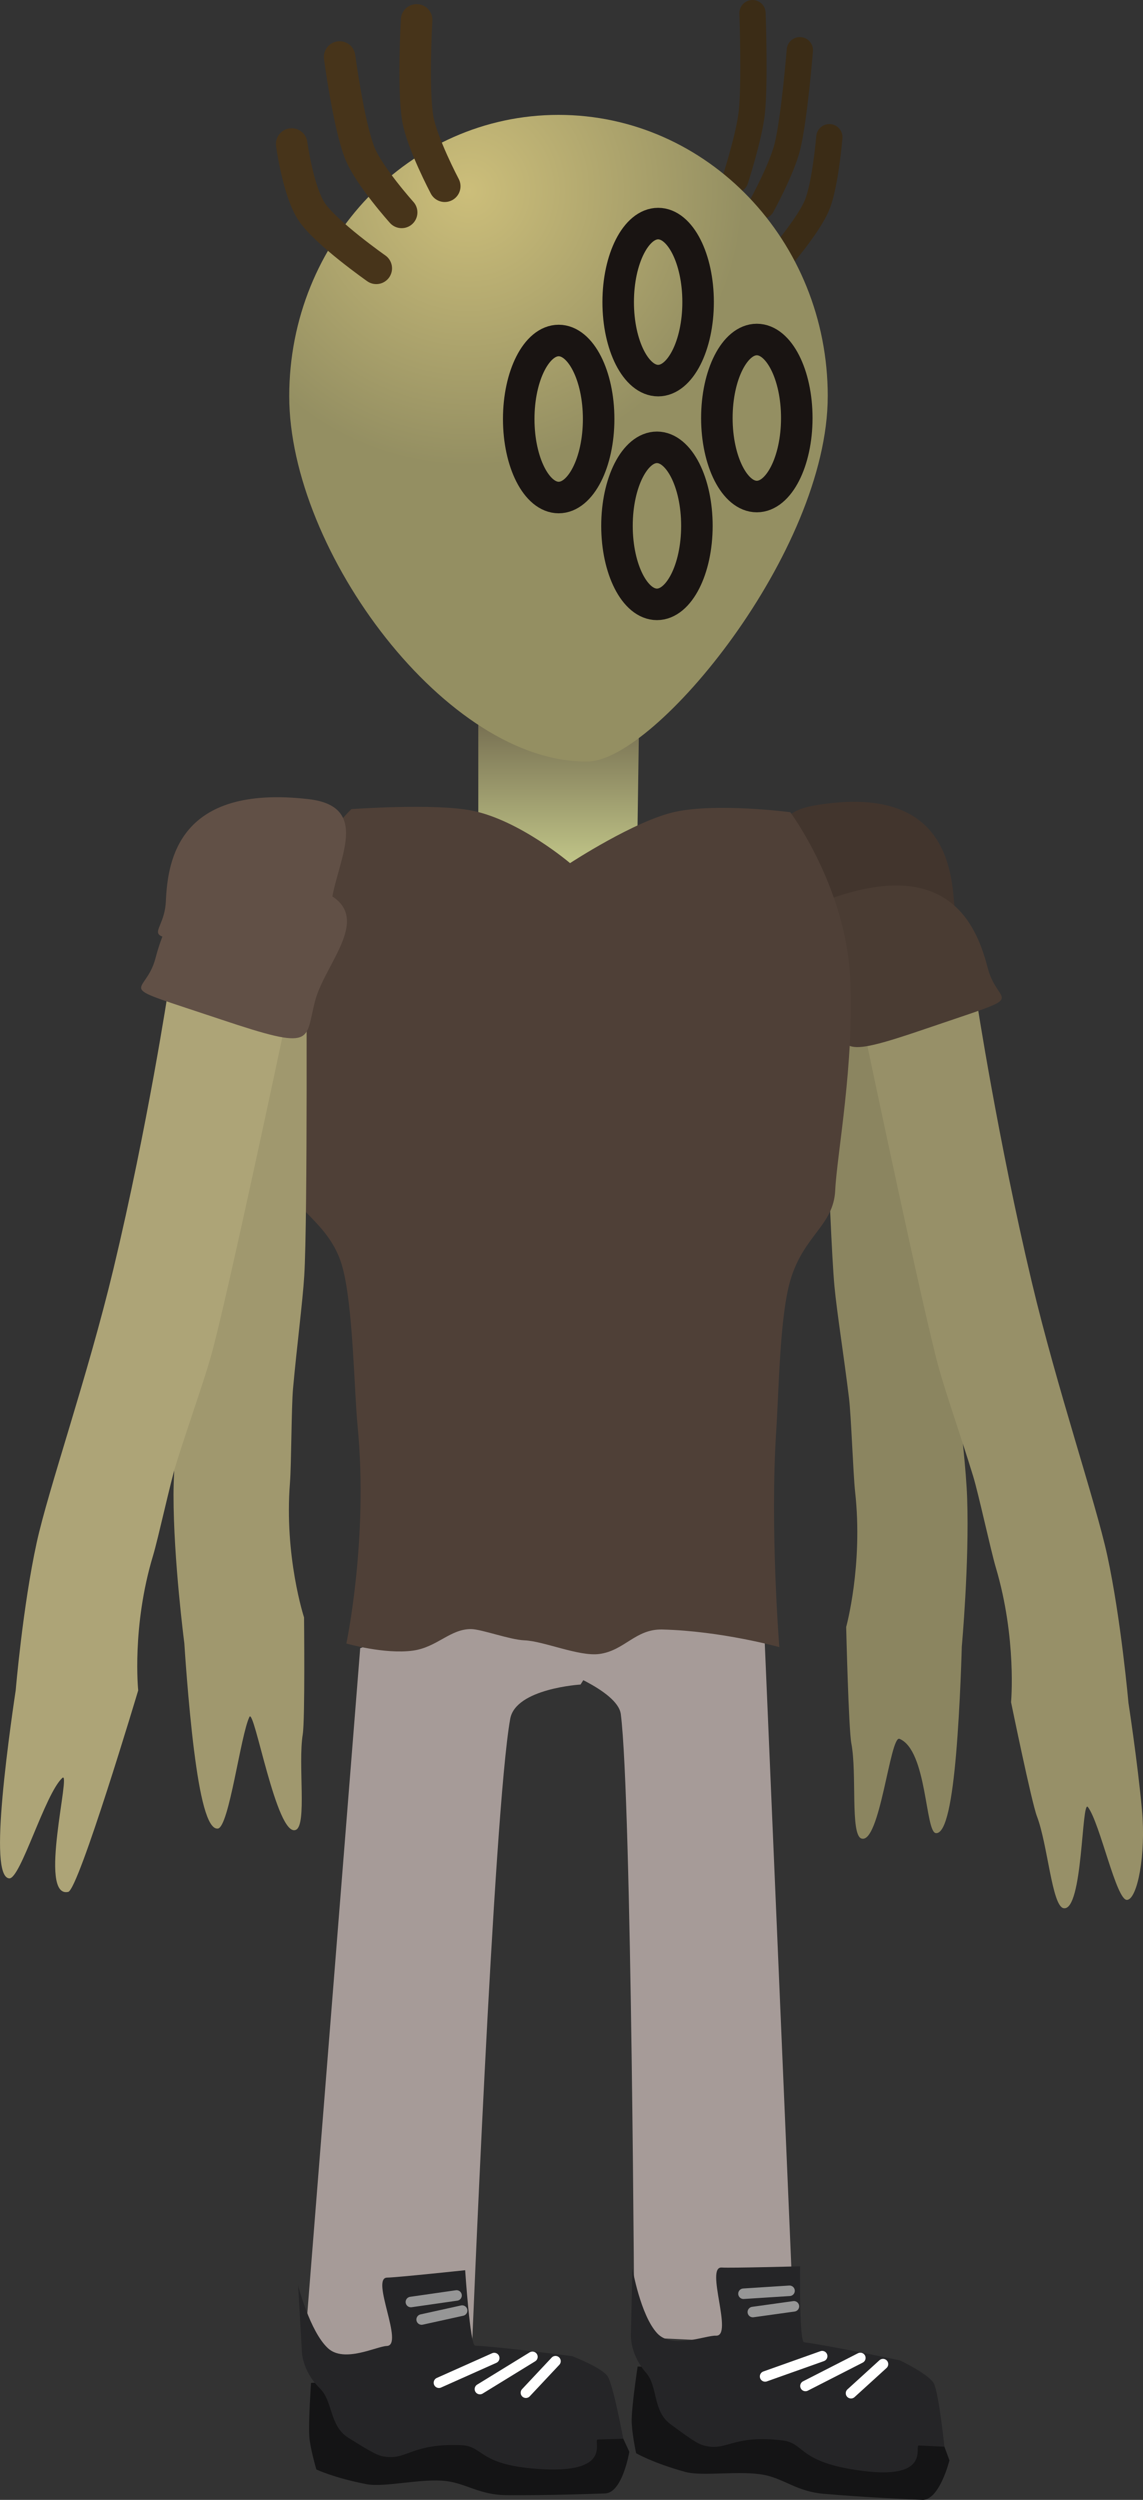 <svg version="1.1" xmlns="http://www.w3.org/2000/svg" xmlns:xlink="http://www.w3.org/1999/xlink" width="54.404" height="118.921" viewBox="0,0,54.404,118.921"><rect x="0" y="0" width="54.404" height="118.921" fill="#333333" stroke="none"/><defs><linearGradient x1="239.748" y1="149.415" x2="239.748" y2="156.266" gradientUnits="userSpaceOnUse" id="color-1"><stop offset="0" stop-color="#736b4f"/><stop offset="1" stop-color="#bec286"/></linearGradient><radialGradient cx="235.454" cy="124.478" r="13.118" gradientUnits="userSpaceOnUse" id="color-2"><stop offset="0" stop-color="#ccbe7a"/><stop offset="1" stop-color="#948f62"/></radialGradient></defs><g transform="translate(-213.154,-115.409)"><g data-paper-data="{&quot;isPaintingLayer&quot;:true}" fill-rule="nonzero" stroke-linejoin="miter" stroke-miterlimit="10" stroke-dasharray="" stroke-dashoffset="0" style="mix-blend-mode: normal"><g><path d="M227.609,227.626l2.69,-33.812c0,0 6.683,-2.396 9.748,-2.493c3.627,-0.115 0.74,4.223 0.74,4.223c0,0 -3.088,0.186 -3.348,1.631c-0.796,4.418 -1.831,30.198 -1.831,30.198z" fill="#a69b98" stroke="#000000" stroke-width="0" stroke-linecap="butt"/><path d="M243.108,232.046c0,0 -0.324,1.951 -1.151,1.978c-0.592,0.019 -2.642,0.097 -4.704,0.082c-1.254,-0.009 -1.921,-0.557 -2.858,-0.67c-1.18,-0.143 -2.93,0.313 -3.785,0.149c-1.575,-0.303 -2.398,-0.702 -2.398,-0.702c0,0 -0.301,-1.016 -0.336,-1.576c-0.046,-0.754 0.084,-2.541 0.084,-2.541c0,0 5.927,-0.307 8.248,-0.181c1.373,0.075 4.259,0.512 4.259,0.512c0,0 1.479,0.569 1.706,0.989c0.278,0.515 0.936,1.96 0.936,1.96z" data-paper-data="{&quot;index&quot;:null}" fill="#141415" stroke="#000000" stroke-width="0" stroke-linecap="butt"/><path d="M242.817,231.42c0,0 -0.386,0.012 -1.212,0.038c-0.248,0.008 0.753,1.579 -2.575,1.415c-3.142,-0.154 -2.813,-1.1 -3.919,-1.145c-2.314,-0.095 -2.568,0.677 -3.572,0.555c-0.35,-0.042 -0.516,-0.098 -1.814,-0.913c-0.893,-0.561 -0.721,-1.729 -1.34,-2.338c-0.905,-0.889 -0.868,-1.859 -0.868,-1.859l-0.173,-3.044c0,0 0.556,2.19 1.421,2.988c0.774,0.713 2.315,-0.092 2.799,-0.108c0.847,-0.027 -0.792,-3.245 0.018,-3.252c0.436,-0.004 3.713,-0.352 3.713,-0.352c0,0 0.236,3.574 0.47,3.587c1.373,0.075 4.623,0.501 4.623,0.501c0,0 1.479,0.569 1.706,0.989c0.278,0.515 0.724,2.937 0.724,2.937z" data-paper-data="{&quot;index&quot;:null}" fill="#252527" stroke="#000000" stroke-width="0" stroke-linecap="butt"/><path d="M236.678,227.583l-2.632,1.175" data-paper-data="{&quot;index&quot;:null}" fill="none" stroke="#ffffff" stroke-width="0.5" stroke-linecap="round"/><path d="M238.496,227.525l-2.499,1.535" data-paper-data="{&quot;index&quot;:null}" fill="none" stroke="#ffffff" stroke-width="0.5" stroke-linecap="round"/><path d="M239.594,227.733l-1.408,1.5" data-paper-data="{&quot;index&quot;:null}" fill="none" stroke="#ffffff" stroke-width="0.5" stroke-linecap="round"/><path d="M232.711,224.918l2.174,-0.312" data-paper-data="{&quot;index&quot;:null}" fill="none" stroke="#969696" stroke-width="0.5" stroke-linecap="round"/><path d="M233.223,225.751l1.928,-0.425" data-paper-data="{&quot;index&quot;:null}" fill="none" stroke="#969696" stroke-width="0.5" stroke-linecap="round"/></g><g stroke="#000000" stroke-width="0" stroke-linecap="butt"><path d="M257.699,202.612c-0.512,-0.045 -0.413,-3.933 -1.729,-4.485c-0.452,-0.19 -0.935,5.062 -1.821,4.739c-0.526,-0.192 -0.201,-3.094 -0.472,-4.516c-0.132,-0.693 -0.247,-5.543 -0.247,-5.543c0,0 0.812,-2.936 0.426,-6.43c-0.093,-0.84 -0.187,-3.596 -0.291,-4.458c-0.248,-2.04 -0.574,-4.056 -0.692,-5.31c-0.254,-2.698 -0.625,-15.654 -0.625,-15.654l5.51,-1.273c0,0 -0.179,6.579 0.201,13.557c0.286,5.249 1.139,10.824 1.229,13.434c0.107,3.089 -0.255,7.068 -0.255,7.068c0,0 -0.071,2.79 -0.273,5.129c-0.182,2.105 -0.467,3.786 -0.96,3.743z" data-paper-data="{&quot;index&quot;:null}" fill="#8b8560"/><path d="M251.896,153.73c5.874,-1.014 6.507,2.53 6.659,4.496c0.152,1.966 1.95,1.452 -3.437,2.357c-4.553,0.765 -3.928,0.362 -4.079,-1.604c-0.152,-1.966 -2.202,-4.721 0.858,-5.249z" data-paper-data="{&quot;index&quot;:null}" fill="#42352d"/></g><g stroke="#000000" stroke-width="0" stroke-linecap="butt"><path d="M266.799,205.789c-0.513,0.038 -1.284,-3.652 -1.862,-4.415c-0.309,-0.408 -0.231,4.985 -1.161,4.809c-0.552,-0.105 -0.749,-3.017 -1.268,-4.375c-0.253,-0.661 -1.23,-5.424 -1.23,-5.424c0,0 0.278,-3.025 -0.725,-6.406c-0.241,-0.813 -0.824,-3.514 -1.08,-4.347c-0.607,-1.971 -1.287,-3.905 -1.627,-5.123c-0.731,-2.618 -3.403,-15.329 -3.403,-15.329l5.203,-2.143c0,0 0.995,6.514 2.611,13.33c1.216,5.128 3.048,10.485 3.602,13.044c0.655,3.028 1.007,7.008 1.007,7.008c0,0 0.427,2.761 0.644,5.099c0.195,2.104 -0.216,4.235 -0.71,4.272z" data-paper-data="{&quot;index&quot;:null}" fill="#979068"/><path d="M252.811,158.116c5.608,-1.947 6.863,1.444 7.362,3.358c0.499,1.914 2.18,1.117 -2.968,2.878c-4.351,1.488 -3.806,0.99 -4.305,-0.923c-0.499,-1.914 -3.01,-4.298 -0.089,-5.312z" data-paper-data="{&quot;index&quot;:null}" fill="#4a3c33"/></g><g><path d="M239.101,190.453c3.625,0.171 10.435,2.677 10.435,2.677l1.441,33.815l-7.631,-0.36c0,0 -0.123,-25.572 -0.643,-29.633c-0.147,-1.151 -3.196,-2.232 -3.196,-2.232c0,0 -3.469,-4.412 -0.406,-4.268z" fill="#a69b98" stroke="#000000" stroke-width="0" stroke-linecap="butt"/><path d="M257.044,234.329c-0.592,-0.028 -2.642,-0.111 -4.696,-0.288c-1.249,-0.108 -1.871,-0.707 -2.797,-0.893c-1.165,-0.235 -2.946,0.082 -3.785,-0.149c-1.546,-0.426 -2.335,-0.889 -2.335,-0.889c0,0 -0.221,-1.037 -0.211,-1.597c0.013,-0.755 0.284,-2.526 0.284,-2.526c0,0 5.933,0.16 8.236,0.469c1.363,0.183 4.205,0.846 4.205,0.846c0,0 1.429,0.684 1.622,1.12c0.237,0.535 0.778,2.028 0.778,2.028c0,0 -0.477,1.92 -1.303,1.881z" data-paper-data="{&quot;index&quot;:null}" fill="#141415" stroke="#000000" stroke-width="0" stroke-linecap="butt"/><path d="M256.894,231.744c-0.248,-0.012 0.626,1.633 -2.678,1.208c-3.12,-0.401 -2.717,-1.318 -3.817,-1.45c-2.299,-0.277 -2.613,0.473 -3.604,0.273c-0.345,-0.07 -0.507,-0.139 -1.737,-1.053c-0.846,-0.629 -0.582,-1.781 -1.152,-2.436c-0.832,-0.958 -0.719,-1.922 -0.719,-1.922l0.067,-3.048c0,0 0.382,2.227 1.181,3.09c0.715,0.772 2.315,0.09 2.798,0.113c0.846,0.04 -0.534,-3.297 0.274,-3.241c0.434,0.03 3.73,-0.059 3.73,-0.059c0,0 -0.046,3.582 0.186,3.613c1.363,0.183 4.569,0.863 4.569,0.863c0,0 1.429,0.684 1.622,1.12c0.237,0.535 0.491,2.985 0.491,2.985c0,0 -0.385,-0.018 -1.211,-0.057z" data-paper-data="{&quot;index&quot;:null}" fill="#252527" stroke="#000000" stroke-width="0" stroke-linecap="butt"/><path d="M252.287,227.493l-2.716,0.965" fill="none" stroke="#ffffff" stroke-width="0.5" stroke-linecap="round"/><path d="M251.492,228.912l2.612,-1.334" fill="none" stroke="#ffffff" stroke-width="0.5" stroke-linecap="round"/><path d="M255.182,227.872l-1.522,1.385" fill="none" stroke="#ffffff" stroke-width="0.5" stroke-linecap="round"/><path d="M248.542,224.524l2.192,-0.14" fill="none" stroke="#969696" stroke-width="0.5" stroke-linecap="round"/><path d="M248.987,225.395l1.955,-0.272" fill="none" stroke="#969696" stroke-width="0.5" stroke-linecap="round"/></g><path d="M235.92,157.065v-7.65h7.656l-0.114,7.878z" fill="url(#color-1)" stroke="#000000" stroke-width="0" stroke-linecap="butt"/><path d="M229.64,193.591c0,0 1.054,-4.968 0.534,-10.352c-0.162,-1.676 -0.213,-5.689 -0.717,-7.542c-0.595,-2.191 -2.534,-2.778 -2.619,-4.129c-0.168,-2.669 -1.07,-6.794 -0.416,-11.371c0.493,-3.451 3.459,-6.298 3.459,-6.298c0,0 3.987,-0.289 5.765,0.077c2.263,0.466 4.641,2.493 4.641,2.493c0,0 3.086,-2.023 4.999,-2.439c2.019,-0.439 5.484,0.017 5.484,0.017c0,0 2.621,3.522 2.848,7.841c0.214,4.076 -0.633,8.468 -0.709,10.138c-0.078,1.693 -1.495,2.131 -2.132,4.275c-0.508,1.71 -0.547,5.19 -0.677,7.189c-0.303,4.643 0.148,10.274 0.148,10.274c0,0 -2.757,-0.769 -5.572,-0.838c-1.278,-0.031 -1.791,1.006 -2.999,1.165c-0.965,0.127 -2.636,-0.613 -3.561,-0.65c-0.699,-0.028 -2.044,-0.531 -2.538,-0.535c-0.998,-0.008 -1.616,0.865 -2.773,1.025c-1.345,0.185 -3.164,-0.339 -3.164,-0.339z" fill="#4f4037" stroke="#292e32" stroke-width="0" stroke-linecap="butt"/><g stroke="#000000" stroke-width="0" stroke-linecap="butt"><path d="M222.393,198.7c-0.293,-2.33 -0.465,-5.119 -0.465,-5.119c0,0 -0.517,-3.963 -0.515,-7.061c0.002,-2.618 0.693,-8.244 0.806,-13.513c0.15,-7.005 -0.268,-13.581 -0.268,-13.581l5.784,0.98c0,0 0.07,12.989 -0.1,15.703c-0.079,1.262 -0.347,3.297 -0.533,5.352c-0.079,0.869 -0.079,3.632 -0.146,4.478c-0.279,3.517 0.67,6.413 0.67,6.413c0,0 0.051,4.861 -0.062,5.562c-0.232,1.437 0.209,4.325 -0.332,4.545c-0.911,0.371 -1.98,-5.84 -2.206,-5.375c-0.422,0.868 -0.969,5.239 -1.5,5.311c-0.512,0.069 -0.868,-1.598 -1.132,-3.695z" data-paper-data="{&quot;index&quot;:null}" fill="#a0986e"/><path d="M228.904,158.632c-0.089,1.976 0.577,2.346 -4.192,1.823c-5.643,-0.618 -3.752,-0.199 -3.663,-2.176c0.089,-1.976 0.623,-5.557 6.777,-4.856c3.205,0.365 1.167,3.232 1.078,5.208z" fill="#615046"/></g><g stroke="#000000" stroke-width="0" stroke-linecap="butt"><path d="M213.27,200.915c0.208,-2.34 0.632,-5.101 0.632,-5.101c0,0 0.336,-3.983 0.996,-7.01c0.557,-2.558 2.427,-7.909 3.656,-13.034c1.633,-6.813 2.621,-13.328 2.621,-13.328l5.444,2.185c0,0 -2.689,12.708 -3.431,15.324c-0.345,1.216 -1.039,3.148 -1.657,5.117c-0.261,0.832 -0.848,3.532 -1.093,4.345c-1.019,3.378 -0.706,6.409 -0.706,6.409c0,0 -2.832,9.476 -3.331,9.586c-1.453,0.322 0.158,-5.817 -0.279,-5.422c-0.824,0.746 -1.994,4.821 -2.529,4.779c-0.515,-0.041 -0.509,-1.746 -0.322,-3.851z" data-paper-data="{&quot;index&quot;:null}" fill="#ada477"/><path d="M228.154,163.014c-0.506,1.913 0.066,2.415 -4.484,0.892c-5.383,-1.802 -3.624,-0.991 -3.118,-2.904c0.506,-1.913 1.788,-5.298 7.654,-3.307c3.055,1.037 0.454,3.406 -0.052,5.319z" fill="#615046"/></g><g><path d="M251.225,117.798c0,0 -0.263,3.244 -0.589,4.573c-0.266,1.088 -1.222,2.821 -1.222,2.821" data-paper-data="{&quot;index&quot;:null}" fill="none" stroke="#3b2c16" stroke-width="1.25" stroke-linecap="round"/><path d="M252.629,121.936c0,0 -0.189,2.279 -0.589,3.235c-0.423,1.012 -1.882,2.681 -1.882,2.681" data-paper-data="{&quot;index&quot;:null}" fill="none" stroke="#3b2c16" stroke-width="1.25" stroke-linecap="round"/><path d="M248.972,116.034c0,0 0.117,3.271 -0.03,4.693c-0.12,1.165 -0.788,3.222 -0.788,3.222" data-paper-data="{&quot;index&quot;:null}" fill="none" stroke="#3b2c16" stroke-width="1.25" stroke-linecap="round"/><path d="M252.552,134.258c0,7.392 -8.186,17.315 -11.399,17.376c-6.691,0.129 -14.232,-9.985 -14.232,-17.376c0,-7.392 5.738,-13.384 12.816,-13.384c7.078,0 12.816,5.992 12.816,13.384z" fill="url(#color-2)" stroke="none" stroke-width="0" stroke-linecap="butt"/><path d="M241.648,135.342c0,2.063 -0.852,3.735 -1.902,3.735c-1.051,0 -1.902,-1.672 -1.902,-3.735c0,-2.063 0.852,-3.735 1.902,-3.735c1.051,0 1.902,1.672 1.902,3.735z" fill="none" stroke="#191412" stroke-width="1.5" stroke-linecap="butt"/><path d="M246.382,129.78c0,2.063 -0.852,3.735 -1.902,3.735c-1.051,0 -1.902,-1.672 -1.902,-3.735c0,-2.063 0.852,-3.735 1.902,-3.735c1.051,0 1.902,1.672 1.902,3.735z" fill="none" stroke="#191412" stroke-width="1.5" stroke-linecap="butt"/><path d="M251.079,135.295c0,2.063 -0.852,3.735 -1.902,3.735c-1.051,0 -1.902,-1.672 -1.902,-3.735c0,-2.063 0.852,-3.735 1.902,-3.735c1.051,0 1.902,1.672 1.902,3.735z" fill="none" stroke="#191412" stroke-width="1.5" stroke-linecap="butt"/><path d="M246.325,140.424c0,2.063 -0.852,3.735 -1.902,3.735c-1.051,0 -1.902,-1.672 -1.902,-3.735c0,-2.063 0.852,-3.735 1.902,-3.735c1.051,0 1.902,1.672 1.902,3.735z" fill="none" stroke="#191412" stroke-width="1.5" stroke-linecap="butt"/><path d="M232.272,125.513c0,0 -1.556,-1.732 -1.991,-2.82c-0.531,-1.328 -0.962,-4.572 -0.962,-4.572" fill="none" stroke="#47341a" stroke-width="1.5" stroke-linecap="round"/><path d="M231.064,128.174c0,0 -2.377,-1.667 -3.066,-2.679c-0.651,-0.957 -0.961,-3.235 -0.961,-3.235" fill="none" stroke="#47341a" stroke-width="1.5" stroke-linecap="round"/><path d="M234.323,124.269c0,0 -1.088,-2.057 -1.285,-3.221c-0.24,-1.422 -0.054,-4.693 -0.054,-4.693" fill="none" stroke="#47341a" stroke-width="1.5" stroke-linecap="round"/></g></g></g></svg>